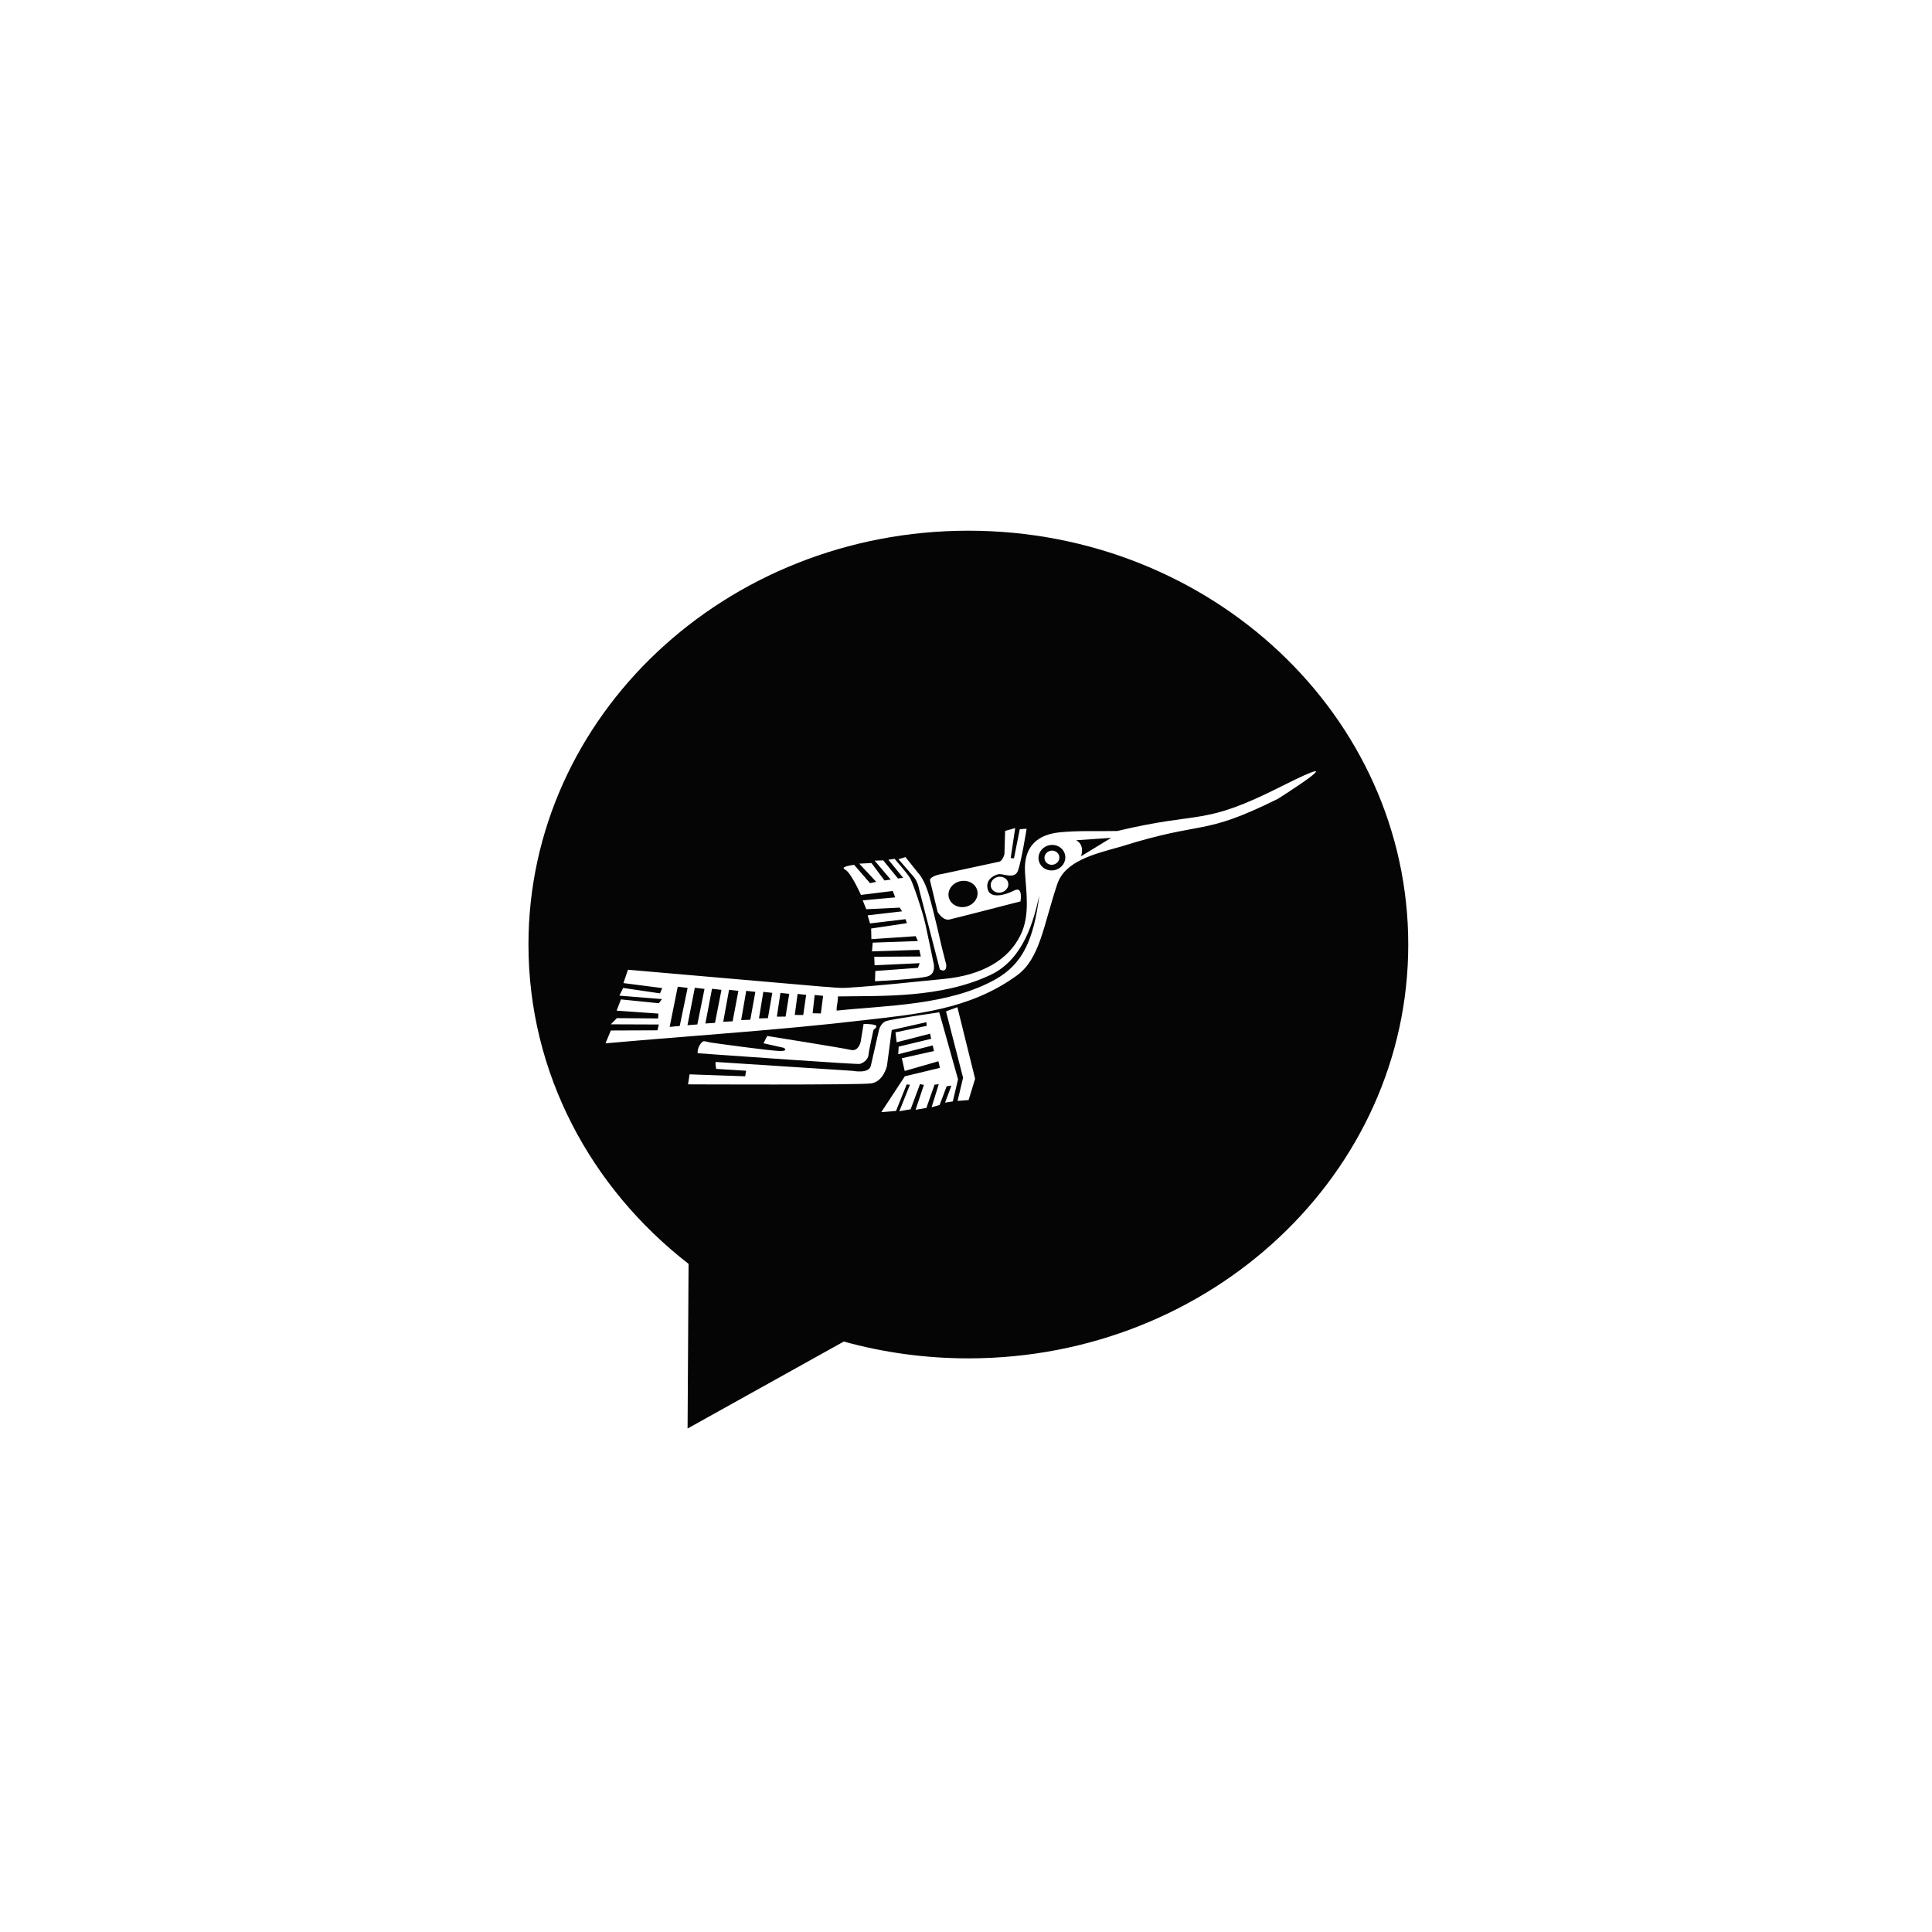 <?xml version="1.0" encoding="UTF-8"?><svg id="a" xmlns="http://www.w3.org/2000/svg" xmlns:xlink="http://www.w3.org/1999/xlink" viewBox="0 0 544.47 544.47"><defs><style>.d{fill:#fff;fill-rule:evenodd;}.e{filter:url(#b);}.f{fill:#050505;}</style><filter id="b" filterUnits="userSpaceOnUse"><feOffset dx="7" dy="7"/><feGaussianBlur result="c" stdDeviation="5"/><feFlood flood-color="#000" flood-opacity=".1"/><feComposite in2="c" operator="in"/><feComposite in="SourceGraphic"/></filter></defs><g class="e"><path class="f" d="M389.87,259.19c0,64.41-55.5,116.62-123.97,116.62-12.2,0-23.98-1.66-35.11-4.74l-44.02,24.51,.28-46.4c-27.56-21.39-45.12-53.76-45.12-89.99,0-64.41,55.51-116.63,123.97-116.63s123.97,52.22,123.97,116.63Z"/></g><path class="d" d="M281.19,247.14c1.35-.3,2.67,.43,2.93,1.63,.27,1.2-.61,2.43-1.95,2.73-1.35,.31-2.66-.43-2.93-1.63-.27-1.2,.61-2.43,1.95-2.73h0Zm-10.6,1.2c2.22-.5,4.39,.71,4.83,2.69,.45,1.98-1,4-3.22,4.5-2.22,.5-4.39-.71-4.83-2.69-.44-1.98,1-4,3.22-4.5h0Zm-8.53-.35l2.18,9.02s1.48,2.54,3.34,2.12c1.87-.42,20-5.1,20-5.1,0,0,.82-4.41-1.75-3.08-2.57,1.33-6.71,2.41-7.46-.29-.76-2.7,1.67-4,2.96-4.29,1.3-.29,4.58,1.54,5.53-.94,.95-2.48,2.46-11.88,2.46-11.88l-1.93,.13-1.63,8.22-.93-.09,1.27-8.44-2.84,.79-.19,6.54s-.48,1.92-1.48,2.14c-1,.23-15.98,3.44-15.98,3.44,0,0-3.23,.42-3.54,1.7h0Zm2.79,25.19c2.08,1.19,1.82-1.31,1.82-1.31l-1.27-5s-2.16-9.63-3.55-14.45c-1.39-4.82-3.1-6.4-3.1-6.4l-3.57-4.48-1.98,.6s3.06,3.54,4.28,4.93c1.22,1.39,1.59,3.72,1.59,3.72l5.79,22.4h0Zm-1.91-2.44s1.27,3.64-1.57,4.43c-2.84,.79-14.79,1.36-14.79,1.36l.1-2.89,12.03-.89,.46-1.31-12.7,.59-.09-2.4,13.12-.08-.42-1.87-13.34,.43,.2-2.46,12.73-.45-.61-1.37-12.49,.84-.07-3,10.08-1.51-.4-1.12-10,1.19-.66-2.27,9.71-1.13-.69-1.05-9.41,.45-1.01-2.49,9.17-.85-.71-1.8-8.96,1.11s-2.78-6.32-4.48-7.15c-1.69-.83,2.57-1.33,2.57-1.33l4.49,5.18,1.73-.39-4.78-5.12,3.44-.17,3.67,4.91,1.76-.25-4.52-5.33,2.4-.09,4.16,5.11,1.47-.18-4.17-5.11,1.76-.24s3.65,4.16,4.4,5.5c.76,1.34,3.4,9.05,4.27,12.93,.87,3.88,2.15,10.24,2.15,10.24h0Zm3.66,14.28l3.21-1.18,4.99,20.17-1.83,6-3.11,.25,1.55-6.54-4.81-18.7h0Zm-64.89,14.28c-.22,.35,.13,1.93,.13,1.93l8.42,.52-.25,1.57-15.68-.55-.43,2.82s48.07,.22,51.58-.27c3.51-.49,4.48-4.93,4.48-4.93l1.35-10.12,9.77-2.2,.08,1.04-8.8,1.82,.33,2.8,9.42-2.42,.32,1.44-9.17,2.21-.12,2.14,9.71-2.48,.36,1.58-9.06,2.03,.81,3.59,9.5-2.74,.42,1.87-9.88,2.37-6.64,10.1,4.15-.33,3-7.47,.93,.09-3,7.47,3.19-.57,2.64-7.08,1.1,.21-2.35,7.02,3.05-.53,2.3-6.56,1.18-.11-2.01,6.49,2.27-.66,1.98-5.28,1.33-.15-1.79,4.78,2.19-.34,1.47-6.22-5.3-18.89s-13.16,1.9-14.85,2.43c-1.69,.53-2.14,2.59-2.14,2.59,0,0-1.75,7.64-2.28,10.02-.52,2.38-5.11,1.45-5.11,1.45l-38.61-2.5h0Zm41.68-10.73s2.25-.05,3.24,.33c.99,.38-.46,1.31-.46,1.31,0,0-1.28,5.72-1.42,7.11-.14,1.39-1.59,2.32-2.46,2.51-.86,.19-37.54-2.43-40.61-2.65-3.07-.22-5.07-.37-5.07-.37,0,0-.15-1.32,.78-2.59,.93-1.27,1.05-.69,3.08-.39,2.03,.3,16.21,2.25,19.1,2.35,2.9,.11,1.31-.89,1.31-.89l-5.72-1.28,1.05-2.05s21.29,3.37,23.53,3.92c2.24,.56,2.81-2.29,2.81-2.29l.83-5.02h0Zm-52.39-10.51l-2.28,11.33,2.84-.25,2.22-10.74-2.78-.34h0Zm38.59,2.34l2.37,.24-.62,4.97-2.33-.06,.58-5.16h0Zm-4.83-.29c.81,.08,1.62,.16,2.43,.25-.28,1.89-.55,3.79-.82,5.69-.8,0-1.59-.01-2.39-.02,.27-1.98,.53-3.95,.79-5.92h0Zm-4.82-.29c.82,.09,1.65,.17,2.48,.26-.34,2.14-.68,4.28-1.03,6.41-.82,0-1.64,.01-2.46,.02,.34-2.23,.67-4.47,1.01-6.7h0Zm-4.83-.3c.84,.1,1.69,.19,2.53,.28-.41,2.38-.82,4.76-1.23,7.14-.84,.02-1.68,.04-2.52,.06,.41-2.49,.81-4.98,1.22-7.47h0Zm-4.82-.29c.86,.1,1.72,.2,2.58,.29-.48,2.62-.95,5.24-1.42,7.86-.86,.04-1.72,.07-2.58,.1,.48-2.75,.96-5.5,1.43-8.25h0Zm-4.83-.29c-.55,3.01-1.09,6.01-1.64,9.02,.88-.05,1.77-.09,2.65-.14,.54-2.86,1.08-5.72,1.62-8.58-.88-.1-1.75-.2-2.63-.3h0Zm-4.82-.29c.89,.1,1.79,.21,2.68,.31-.61,3.1-1.22,6.2-1.82,9.3-.91,.06-1.81,.11-2.71,.18,.62-3.26,1.24-6.53,1.86-9.79h0Zm-4.83-.29c.91,.11,1.82,.22,2.73,.33-.67,3.34-1.35,6.68-2.02,10.02-.93,.07-1.85,.14-2.78,.21,.69-3.52,1.38-7.04,2.07-10.56h0Zm100.2-38.59c1.13-.26,2.25,.41,2.49,1.48,.24,1.07-.48,2.15-1.62,2.41-1.13,.26-2.25-.41-2.49-1.48-.24-1.07,.48-2.15,1.61-2.41h0Zm-.35-1.56c2.03-.46,4.05,.74,4.48,2.67,.43,1.93-.87,3.88-2.91,4.33-2.03,.46-4.05-.74-4.48-2.67-.43-1.93,.87-3.88,2.91-4.33h0Zm7.59-1.41l9.9-.68-8.5,5.19s1.22-3.17-1.4-4.52h0Zm57.83-15.17c-22.54,11.34-21.71,6.74-46.24,12.56-5.45,.13-10.92-.18-16.33,.39-5.66,.6-10.1,3.54-9.65,11.25,.34,5.85,1.45,12.11-1.25,17.67-3.5,7.21-11.1,11.36-21.56,12.38-9.14,.9-18.28,1.93-27.45,2.5-2.35,.15-4.69-.24-7.04-.35-18.2-1.58-36.39-3.16-54.59-4.74-.43,1.26-.85,2.51-1.28,3.76,3.65,.47,7.3,.94,10.94,1.41-.21,.5-.42,1-.63,1.49-3.46-.51-6.93-1.02-10.39-1.53-.35,.72-.7,1.45-1.06,2.17,4,.32,8,.65,12.01,.97-.3,.39-.6,.78-.9,1.17-3.56-.36-7.12-.72-10.67-1.08-.41,1.05-.82,2.11-1.22,3.17,3.93,.28,7.85,.55,11.78,.83-.02,.46-.05,.91-.08,1.37-3.87-.03-7.74-.06-11.61-.09-.58,.58-1.15,1.16-1.73,1.74,4.51,.02,9.03,.03,13.54,.05-.13,.55-.27,1.09-.4,1.64-4.37,.02-8.75,.03-13.13,.05-.5,1.21-1,2.42-1.5,3.62,24.31-2.17,48.69-3.68,72.92-6.53,14.02-1.65,29.47-2.77,42.97-12.56,6.57-4.77,7.45-13.9,11.41-25.75,2.21-6.6,10.51-8.52,17.91-10.59,24-7.57,22.5-2.68,44.29-13.48,0,0,23.49-14.84,.95-3.5h0Zm-68.22,30.84c-1.52,6.82-4.31,17.8-13.64,22.24-14.06,6.68-30.98,5.89-43.07,6.1-.1,2.47-.46,2.67-.36,4,13.83-1.48,31.67-1.41,44.85-8.87,7.55-4.28,10.67-11.1,12.23-23.47Z"/></svg>